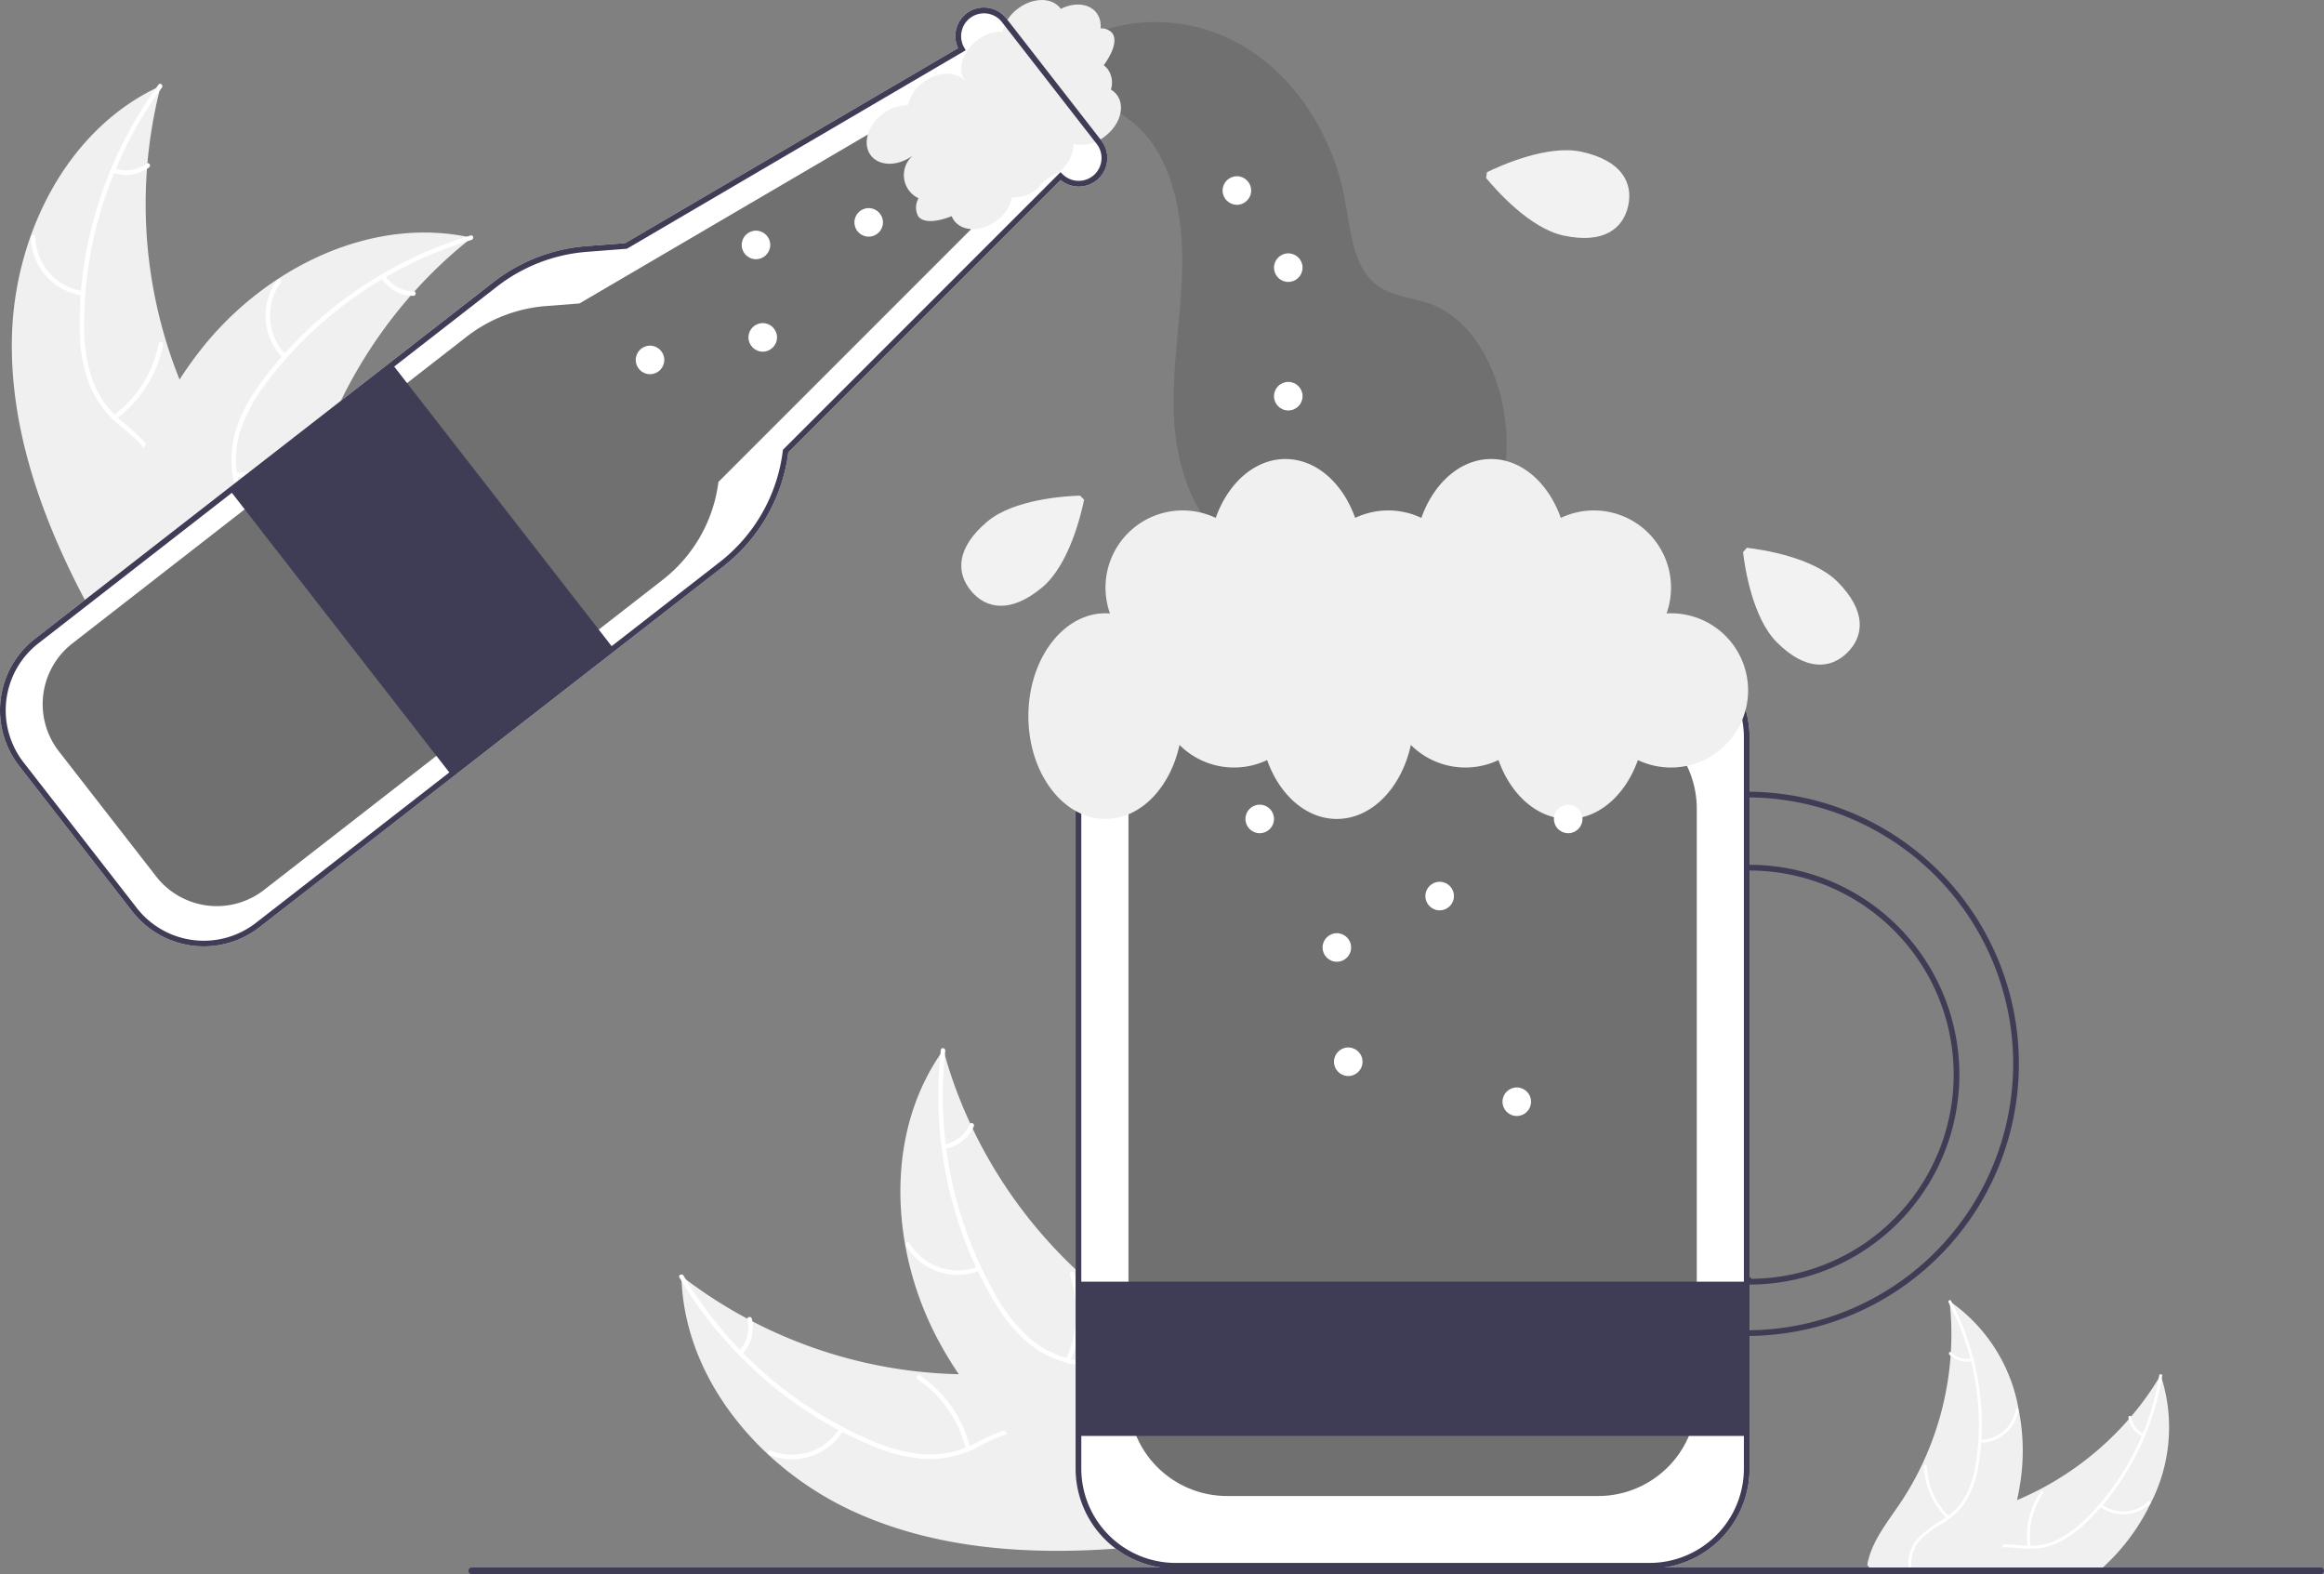 <svg xmlns="http://www.w3.org/2000/svg" width="252.448" height="170.987" viewBox="0 0 252.448 170.987">
  <rect x="0" y="0" width="252.448" height="170.987" fill="#808080" stroke="none"/>
  <g id="undraw_beer_xg5f" transform="translate(0.006 0)">
    <path id="Path_931" data-name="Path 931" d="M450.347,646.687c-10.084-4.642-18.362-14.436-18.6-25.534a51.149,51.149,0,0,0,33.469,10.632c4.651-.216,9.8-.941,13.536,1.839a11.434,11.434,0,0,1,4.087,7.426,33.959,33.959,0,0,1-.081,8.665l.27.671C472,651.6,460.431,651.329,450.347,646.687Z" transform="translate(-357.731 -482.559)" fill="#f0f0f0"/>
    <path id="Path_932" data-name="Path 932" d="M431.421,620.75a43.719,43.719,0,0,0,20.158,17.809,18.824,18.824,0,0,0,5.683,1.581,10.8,10.8,0,0,0,5.586-1.043,22.345,22.345,0,0,1,5.007-2.049,6.611,6.611,0,0,1,5.242,1.327,17.177,17.177,0,0,1,4.258,5.347c1.28,2.194,2.574,4.494,4.735,5.941.262.175-.025.571-.287.4-3.76-2.517-4.835-7.285-7.956-10.388a6.7,6.7,0,0,0-5.462-2.211,17.338,17.338,0,0,0-5.122,1.983,11.522,11.522,0,0,1-5.424,1.223,17.4,17.4,0,0,1-5.723-1.357,42.415,42.415,0,0,1-11.346-6.855,44.494,44.494,0,0,1-9.8-11.507C430.813,620.678,431.262,620.482,431.421,620.75Z" transform="translate(-357.172 -482.194)" fill="#fff"/>
    <path id="Path_933" data-name="Path 933" d="M470.243,674.265a6.559,6.559,0,0,1-8.06,2.678c-.292-.119-.121-.577.171-.458a6.074,6.074,0,0,0,7.493-2.506C470.009,673.708,470.4,674,470.243,674.265Z" transform="translate(-378.618 -518.921)" fill="#fff"/>
    <path id="Path_934" data-name="Path 934" d="M519.425,663.908a12.642,12.642,0,0,0-5.229-7.585c-.261-.176.026-.572.287-.4a13.15,13.15,0,0,1,5.426,7.9c.071.307-.412.383-.483.078Z" transform="translate(-414.526 -506.514)" fill="#fff"/>
    <path id="Path_935" data-name="Path 935" d="M451.826,639.17a3.713,3.713,0,0,0,.9-3.407c-.075-.306.409-.382.483-.077a4.161,4.161,0,0,1-.982,3.772.253.253,0,0,1-.342.055A.246.246,0,0,1,451.826,639.17Z" transform="translate(-371.546 -492.45)" fill="#fff"/>
    <path id="Path_936" data-name="Path 936" d="M513.077,541.981c.052.19.1.38.161.571A48.892,48.892,0,0,0,516,549.989c.084.187.171.375.26.559a51.547,51.547,0,0,0,11.215,15.31,50.06,50.06,0,0,0,5.931,4.762c2.893,1.981,6.188,3.9,8.2,6.639a8.57,8.57,0,0,1,.585.888L536.7,595.4c-.032.033-.06.067-.093.1l-.187.7c-.113-.066-.229-.138-.342-.2-.066-.038-.13-.08-.2-.119-.043-.027-.087-.054-.128-.075l-.04-.025c-.041-.022-.076-.046-.113-.066q-.974-.6-1.943-1.207s0,0-.007-.006a73.607,73.607,0,0,1-13.622-10.828c-.121-.125-.245-.251-.363-.384a47.77,47.77,0,0,1-4.9-6.06,42.241,42.241,0,0,1-2.214-3.654,35.115,35.115,0,0,1-3.612-10.368c-1.3-7.225-.276-14.785,3.82-20.763C512.864,542.282,512.968,542.133,513.077,541.981Z" transform="translate(-410.606 -427.951)" fill="#f0f0f0"/>
    <path id="Path_937" data-name="Path 937" d="M522.447,541.671a43.719,43.719,0,0,0,5.373,26.356,18.825,18.825,0,0,0,3.586,4.684,10.8,10.8,0,0,0,5.088,2.531,22.356,22.356,0,0,1,5.231,1.378,6.612,6.612,0,0,1,3.387,4.215,17.18,17.18,0,0,1,.181,6.833c-.3,2.523-.65,5.138.2,7.594.1.3-.364.441-.468.144-1.487-4.273.525-8.728-.1-13.084a6.7,6.7,0,0,0-3.03-5.053,17.34,17.34,0,0,0-5.284-1.5,11.521,11.521,0,0,1-5.067-2.289,17.4,17.4,0,0,1-3.752-4.529,42.413,42.413,0,0,1-4.932-12.3,44.494,44.494,0,0,1-.894-15.086C522.005,541.247,522.482,541.361,522.447,541.671Z" transform="translate(-419.77 -427.532)" fill="#fff"/>
    <path id="Path_938" data-name="Path 938" d="M518.288,612.379a6.559,6.559,0,0,1-8.048-2.715c-.161-.27.251-.534.413-.263a6.074,6.074,0,0,0,7.491,2.51C518.437,611.794,518.579,612.262,518.288,612.379Z" transform="translate(-411.844 -474.376)" fill="#fff"/>
    <path id="Path_939" data-name="Path 939" d="M566.39,629.137a12.642,12.642,0,0,0,.391-9.2c-.1-.3.365-.441.468-.144a13.15,13.15,0,0,1-.427,9.578C566.695,629.655,566.263,629.424,566.39,629.137Z" transform="translate(-450.583 -481.506)" fill="#fff"/>
    <path id="Path_940" data-name="Path 940" d="M523.413,569.9a3.713,3.713,0,0,0,2.766-2.182c.124-.29.556-.059.432.229a4.16,4.16,0,0,1-3.055,2.42.253.253,0,0,1-.306-.162A.246.246,0,0,1,523.413,569.9Z" transform="translate(-420.836 -445.608)" fill="#fff"/>
    <path id="Path_941" data-name="Path 941" d="M890.28,669.824a22.706,22.706,0,0,1-4.04,5.83q-.554.577-1.139,1.117c-.27.251-.546.5-.828.738H865.165c.016-.248.043-.493.081-.738a6.09,6.09,0,0,1,.816-2.24c1.588-2.556,4.855-3.341,7.7-4.312.68-.233,1.353-.487,2.014-.766.853-.357,1.691-.751,2.507-1.179a33.311,33.311,0,0,0,9.627-7.595c.087-.1.171-.2.254-.3a31.654,31.654,0,0,0,3.006-4.16c.068-.105.13-.214.2-.323.04.112.081.227.121.338A18.006,18.006,0,0,1,890.28,669.824Z" transform="translate(-656.679 -506.522)" fill="#f0f0f0"/>
    <path id="Path_942" data-name="Path 942" d="M901.83,655.689c-.016.1-.031.2-.049.295a28.568,28.568,0,0,1-1.815,6.242,28.907,28.907,0,0,1-1.3,2.705,28.545,28.545,0,0,1-3.292,4.806c-.068.081-.14.161-.208.242q-.81.926-1.7,1.762a11.3,11.3,0,0,1-3.118,2.172,7.1,7.1,0,0,1-2.972.571c-.192,0-.385-.009-.58-.022-.782-.05-1.582-.155-2.37-.133a5.061,5.061,0,0,0-1.179.155,4.076,4.076,0,0,0-2.467,2.038,5.773,5.773,0,0,0-.295.586c-.022.05-.043.1-.062.152h-.341a6.572,6.572,0,0,1,.335-.738c.065-.127.137-.251.211-.372a4.278,4.278,0,0,1,2.839-2.038,5.805,5.805,0,0,1,1.086-.1c.8-.012,1.61.1,2.411.143.084,0,.168.009.251.009.105,0,.214,0,.319,0a6.805,6.805,0,0,0,3.034-.71,12.272,12.272,0,0,0,3.044-2.3c.481-.475.943-.971,1.384-1.483.022-.022.04-.043.059-.065a27.96,27.96,0,0,0,4.555-7.356c.043-.1.084-.192.124-.289a28.376,28.376,0,0,0,1.728-6c.019-.1.034-.2.049-.292C901.545,655.478,901.861,655.49,901.83,655.689Z" transform="translate(-666.97 -506.274)" fill="#fff"/>
    <path id="Path_943" data-name="Path 943" d="M928.158,700.517a4.239,4.239,0,0,0,5.481-.3c.147-.141-.064-.376-.212-.235a3.925,3.925,0,0,1-5.1.269C928.167,700.127,928,700.394,928.158,700.517Z" transform="translate(-700.084 -536.902)" fill="#fff"/>
    <path id="Path_944" data-name="Path 944" d="M903.253,702.488a8.171,8.171,0,0,1,1.347-5.8c.115-.168-.151-.338-.266-.17a8.5,8.5,0,0,0-1.389,6.038C902.975,702.757,903.283,702.688,903.253,702.488Z" transform="translate(-682.675 -534.495)" fill="#fff"/>
    <path id="Path_945" data-name="Path 945" d="M940.022,672.072a2.4,2.4,0,0,1-1.346-1.837c-.027-.2-.336-.133-.309.068a2.689,2.689,0,0,0,1.484,2.035.163.163,0,0,0,.218-.048A.159.159,0,0,0,940.022,672.072Z" transform="translate(-707.17 -516.331)" fill="#fff"/>
    <path id="Path_946" data-name="Path 946" d="M863.67,648.883c-.112.918-.267,1.821-.465,2.718v0a30.833,30.833,0,0,1-1.514,4.806v0c-.04.109-.084.211-.127.313-.307.742-.639,1.471-.993,2.193-.121.248-.245.493-.372.738h-12.45l-.6-.738-.211-.261a5.5,5.5,0,0,1,.143-.673c.558-2.125,2.085-4.058,3.357-5.935a32.225,32.225,0,0,0,2.435-4.269,33.268,33.268,0,0,0,3.118-11.861c.009-.133.016-.267.022-.4a31.77,31.77,0,0,0-.1-5.125v-.006c-.012-.124-.025-.251-.04-.375.1.068.2.13.295.2h0v0h0a18.022,18.022,0,0,1,7.21,11.551c0,.009,0,.019.006.028A22.792,22.792,0,0,1,863.67,648.883Z" transform="translate(-644.105 -488.672)" fill="#f0f0f0"/>
    <path id="Path_947" data-name="Path 947" d="M869.246,644.745c-.006.105-.012.208-.022.313-.059.816-.155,1.629-.292,2.432a11.309,11.309,0,0,1-1.185,3.611,7.075,7.075,0,0,1-2.029,2.243q-.233.177-.475.335a11.226,11.226,0,0,0-2.823,2.153,3.933,3.933,0,0,0-.776,2.777,5.41,5.41,0,0,0,.1.738h-.319a5.788,5.788,0,0,1-.09-.608q0-.065-.009-.13a4.252,4.252,0,0,1,1.049-3.208,14.446,14.446,0,0,1,2.817-2.069c.071-.047.14-.1.208-.146.087-.059.174-.124.258-.189a6.7,6.7,0,0,0,1.995-2.392,12.153,12.153,0,0,0,1.046-3.664q.144-1.005.217-2.017c0-.031,0-.059,0-.09v0a28.17,28.17,0,0,0-.785-8.613c-.028-.1-.056-.2-.081-.3a28.267,28.267,0,0,0-2.231-5.83v-.006c-.046-.087-.09-.174-.137-.261-.1-.177.164-.36.258-.18.047.087.09.174.133.261h0v0a28.359,28.359,0,0,1,2.321,6.121,27.678,27.678,0,0,1,.58,2.9,28.536,28.536,0,0,1,.267,5.823Z" transform="translate(-654.018 -488.362)" fill="#fff"/>
    <path id="Path_948" data-name="Path 948" d="M885.971,671.237a4.239,4.239,0,0,0,4.2-3.54c.033-.2-.278-.261-.31-.06a3.925,3.925,0,0,1-3.91,3.284C885.744,670.92,885.769,671.235,885.971,671.237Z" transform="translate(-670.917 -514.537)" fill="#fff"/>
    <path id="Path_949" data-name="Path 949" d="M869.471,692.915a8.171,8.171,0,0,1-2.417-5.442c-.009-.2-.324-.179-.315.024a8.5,8.5,0,0,0,2.526,5.658C869.411,693.3,869.616,693.058,869.471,692.915Z" transform="translate(-657.765 -528.207)" fill="#fff"/>
    <path id="Path_950" data-name="Path 950" d="M877.945,648.421a2.4,2.4,0,0,1-2.18-.656c-.144-.145-.348.1-.206.24a2.689,2.689,0,0,0,2.41.731.163.163,0,0,0,.145-.17A.159.159,0,0,0,877.945,648.421Z" transform="translate(-663.815 -500.884)" fill="#fff"/>
    <path id="Path_951" data-name="Path 951" d="M197.3,231.652c.3-11.1,6.049-22.56,16.161-27.142a51.148,51.148,0,0,0,3.39,34.953c2.028,4.191,4.72,8.641,3.634,13.168a11.434,11.434,0,0,1-5.22,6.679,33.958,33.958,0,0,1-8,3.334l-.51.513C201.3,253.487,197,242.75,197.3,231.652Z" transform="translate(-196.006 -195.18)" fill="#f0f0f0"/>
    <path id="Path_952" data-name="Path 952" d="M229.965,204.2a43.718,43.718,0,0,0-8.444,25.538,18.827,18.827,0,0,0,.782,5.847,10.8,10.8,0,0,0,3.156,4.726,22.35,22.35,0,0,1,3.853,3.8,6.612,6.612,0,0,1,.842,5.341,17.178,17.178,0,0,1-3.241,6.018c-1.514,2.04-3.119,4.134-3.6,6.69-.058.31-.535.2-.477-.108.835-4.447,4.8-7.311,6.421-11.4a6.7,6.7,0,0,0-.116-5.891,17.339,17.339,0,0,0-3.838-3.929,11.522,11.522,0,0,1-3.258-4.506,17.4,17.4,0,0,1-1-5.8,42.415,42.415,0,0,1,1.84-13.128,44.493,44.493,0,0,1,6.726-13.533c.186-.253.542.082.358.334Z" transform="translate(-212.39 -194.676)" fill="#fff"/>
    <path id="Path_953" data-name="Path 953" d="M209.582,263.237a6.559,6.559,0,0,1-5.632-6.357c-.005-.315.483-.338.489-.023a6.074,6.074,0,0,0,5.251,5.9C210,262.8,209.892,263.28,209.582,263.237Z" transform="translate(-200.605 -231.131)" fill="#fff"/>
    <path id="Path_954" data-name="Path 954" d="M232.627,302.12a12.642,12.642,0,0,0,4.917-7.792c.059-.309.536-.2.477.108a13.15,13.15,0,0,1-5.133,8.1C232.634,302.72,232.374,302.305,232.627,302.12Z" transform="translate(-220.314 -257.004)" fill="#fff"/>
    <path id="Path_955" data-name="Path 955" d="M232.612,232.109a3.713,3.713,0,0,0,3.485-.517c.252-.189.512.225.261.414a4.16,4.16,0,0,1-3.854.581.253.253,0,0,1-.185-.293.246.246,0,0,1,.293-.185Z" transform="translate(-220.17 -213.826)" fill="#fff"/>
    <path id="Path_956" data-name="Path 956" d="M267.886,256.429c-.154.123-.308.246-.462.373a48.9,48.9,0,0,0-5.752,5.461c-.139.15-.278.3-.412.459a51.547,51.547,0,0,0-9.664,16.333,50.059,50.059,0,0,0-2.045,7.326c-.683,3.439-1.15,7.222-2.879,10.149a8.584,8.584,0,0,1-.586.887l-18.015,1.746c-.043-.017-.086-.029-.129-.046l-.716.1c.017-.13.036-.265.053-.4.009-.076.023-.152.032-.227.007-.05.015-.1.019-.147,0-.017.005-.034.008-.046,0-.046.012-.088.017-.13.11-.753.223-1.507.345-2.261,0,0,0,0,0-.009a73.6,73.6,0,0,1,4.6-16.783c.068-.16.134-.324.21-.485a47.768,47.768,0,0,1,3.643-6.892,42.235,42.235,0,0,1,2.489-3.473,35.116,35.116,0,0,1,8.111-7.4c6.131-4.038,13.484-6.07,20.591-4.655C267.526,256.352,267.7,256.389,267.886,256.429Z" transform="translate(-216.661 -230.603)" fill="#f0f0f0"/>
    <path id="Path_957" data-name="Path 957" d="M267.954,257.332a43.718,43.718,0,0,0-22.118,15.307,18.826,18.826,0,0,0-2.9,5.139,10.8,10.8,0,0,0-.325,5.674,22.35,22.35,0,0,1,.79,5.352,6.612,6.612,0,0,1-2.543,4.772,17.179,17.179,0,0,1-6.211,2.854c-2.437.717-4.98,1.423-6.9,3.175-.233.212-.549-.162-.316-.373,3.344-3.048,8.231-2.95,11.991-5.238a6.7,6.7,0,0,0,3.454-4.774,17.339,17.339,0,0,0-.7-5.448,11.523,11.523,0,0,1,.111-5.559,17.4,17.4,0,0,1,2.688-5.231,42.415,42.415,0,0,1,9.373-9.374,44.493,44.493,0,0,1,13.518-6.756c.3-.091.383.392.084.482Z" transform="translate(-216.747 -231.273)" fill="#fff"/>
    <path id="Path_958" data-name="Path 958" d="M288.029,280.8a6.559,6.559,0,0,1-.67-8.467c.185-.255.589.021.4.276a6.074,6.074,0,0,0,.639,7.875C288.626,280.707,288.251,281.021,288.029,280.8Z" transform="translate(-257.281 -241.891)" fill="#fff"/>
    <path id="Path_959" data-name="Path 959" d="M275.045,332.415a12.642,12.642,0,0,0,8.617-3.261c.234-.211.549.162.316.373A13.15,13.15,0,0,1,275,332.9C274.689,332.9,274.732,332.41,275.045,332.415Z" transform="translate(-249.466 -281.11)" fill="#fff"/>
    <path id="Path_960" data-name="Path 960" d="M327.068,270.807a3.713,3.713,0,0,0,3.094,1.685c.315,0,.273.488-.041.488a4.161,4.161,0,0,1-3.427-1.857.253.253,0,0,1,.029-.345A.246.246,0,0,1,327.068,270.807Z" transform="translate(-285.231 -240.849)" fill="#fff"/>
    <path id="Path_961" data-name="Path 961" d="M632.1,498.733H580.6a10.87,10.87,0,0,1-10.857-10.857V408.449A10.87,10.87,0,0,1,580.6,397.592h51.5a10.87,10.87,0,0,1,10.857,10.857v79.426A10.87,10.87,0,0,1,632.1,498.733Z" transform="translate(-452.911 -328.358)" fill="#fff"/>
    <path id="Path_962" data-name="Path 962" d="M639.28,508.381H598.945a10.714,10.714,0,0,1-10.7-10.7V433.717a10.714,10.714,0,0,1,10.7-10.7H639.28a10.714,10.714,0,0,1,10.7,10.7v63.961A10.715,10.715,0,0,1,639.28,508.381Z" transform="translate(-465.672 -345.894)" fill="#707070"/>
    <rect id="Rectangle_72" data-name="Rectangle 72" width="72.598" height="16.753" transform="translate(117.288 139.208)" fill="#3f3d56"/>
    <path id="Path_963" data-name="Path 963" d="M207.517,275.276,195.223,259.47a9.844,9.844,0,0,1,1.727-13.814l49.792-38.727a18.8,18.8,0,0,1,10.115-3.915l4.2-.325,36.161-21.18a3.1,3.1,0,0,1,5.267-3.2l10.286,13.224a3.1,3.1,0,0,1-4.411,4.306l-29.58,29.58a18.723,18.723,0,0,1-7.117,12.434L221.331,277A9.844,9.844,0,0,1,207.517,275.276Z" transform="translate(-193.155 -176.283)" fill="#fff"/>
    <path id="Path_964" data-name="Path 964" d="M632.1,498.733H580.6a10.87,10.87,0,0,1-10.857-10.857V408.449A10.87,10.87,0,0,1,580.6,397.592h51.5a10.87,10.87,0,0,1,10.857,10.857v79.426A10.87,10.87,0,0,1,632.1,498.733ZM580.6,398.212a10.249,10.249,0,0,0-10.237,10.237v79.426A10.249,10.249,0,0,0,580.6,498.112h51.5a10.249,10.249,0,0,0,10.237-10.237V408.449A10.249,10.249,0,0,0,632.1,398.212Z" transform="translate(-452.911 -328.358)" fill="#3f3d56"/>
    <path id="Path_965" data-name="Path 965" d="M569.03,183.543a18.661,18.661,0,0,1,17.222,1.623c5.2,3.336,9.068,9.347,10.361,16.085.634,3.3.863,7.144,3.173,9.2,1.692,1.506,4,1.545,6.033,2.273,6.022,2.153,9.13,10.51,8.253,17.768S609.29,244,605.1,249.474c1.333-2.941-.4-6.754-2.929-8.3s-5.547-1.413-8.4-1.158-5.818.579-8.475-.645c-4.54-2.092-6.838-8.152-7.181-13.818s.79-11.313.871-16.992-1.18-11.9-5.1-15.283c-1.8-1.555-4.036-2.385-5.715-4.121s-2.579-5.031-1.011-6.9" transform="translate(-450.57 -179.761)" fill="#707070"/>
    <path id="Path_966" data-name="Path 966" d="M623.021,351.888c-.162,0-.323.006-.483.015a8.379,8.379,0,0,0-11.489-10.374c-1.343-3.779-4.229-6.394-7.573-6.394s-6.231,2.615-7.574,6.394a8.388,8.388,0,0,0-7.191,0c-1.343-3.779-4.229-6.394-7.574-6.394s-6.231,2.615-7.573,6.394a8.379,8.379,0,0,0-11.487,10.379c-.161-.012-.322-.02-.485-.02-4.626,0-8.377,5-8.377,11.169s3.75,11.169,8.377,11.169c3.81,0,7.024-3.393,8.04-8.036a8.38,8.38,0,0,0,9.516,1.642c1.343,3.779,4.229,6.394,7.573,6.394,3.81,0,7.024-3.393,8.04-8.036a8.38,8.38,0,0,0,9.516,1.642c1.343,3.779,4.229,6.394,7.574,6.394s6.231-2.615,7.573-6.394a8.377,8.377,0,1,0,3.6-15.944Z" transform="translate(-441.511 -285.278)" fill="#f0f0f0"/>
    <circle id="Ellipse_1" data-name="Ellipse 1" cx="1.551" cy="1.551" r="1.551" transform="translate(135.282 87.397)" fill="#fff"/>
    <circle id="Ellipse_2" data-name="Ellipse 2" cx="1.551" cy="1.551" r="1.551" transform="translate(144.9 113.768)" fill="#fff"/>
    <circle id="Ellipse_3" data-name="Ellipse 3" cx="1.551" cy="1.551" r="1.551" transform="translate(154.828 95.773)" fill="#fff"/>
    <circle id="Ellipse_4" data-name="Ellipse 4" cx="1.551" cy="1.551" r="1.551" transform="translate(143.659 101.358)" fill="#fff"/>
    <circle id="Ellipse_5" data-name="Ellipse 5" cx="1.551" cy="1.551" r="1.551" transform="translate(163.205 118.111)" fill="#fff"/>
    <circle id="Ellipse_6" data-name="Ellipse 6" cx="1.551" cy="1.551" r="1.551" transform="translate(168.789 87.397)" fill="#fff"/>
    <path id="Path_967" data-name="Path 967" d="M804.742,510.707v-.62a28.937,28.937,0,1,0,0-57.875v-.621a29.558,29.558,0,0,1,0,59.116Z" transform="translate(-615.003 -365.604)" fill="#3f3d56"/>
    <path id="Path_968" data-name="Path 968" d="M804.525,522.78h-.31V522h.62v.16a22.174,22.174,0,1,0-.31-44.347v-.62a22.795,22.795,0,1,1,0,45.589Z" transform="translate(-614.639 -383.261)" fill="#3f3d56"/>
    <path id="Path_969" data-name="Path 969" d="M220.419,299.269,209.85,285.68a8.352,8.352,0,0,1,1.465-11.72l42.81-33.3a16.052,16.052,0,0,1,8.636-3.343l3.636-.282,33.518-19.632,9.011,11.585-27.431,27.431a15.987,15.987,0,0,1-6.082,10.654l-43.273,33.657A8.351,8.351,0,0,1,220.419,299.269Z" transform="translate(-203.461 -204.075)" fill="#707070"/>
    <path id="Path_970" data-name="Path 970" d="M519.074,190.065a4.044,4.044,0,0,0,3.456-.862c1.623-1.262,2.171-3.272,1.224-4.49a2.155,2.155,0,0,0-.629-.544,2.5,2.5,0,0,0-.35-2.231,2.134,2.134,0,0,0-.428-.413c1.068-1.478,1.468-2.8.918-3.506a1.565,1.565,0,0,0-1.267-.5,2.344,2.344,0,0,0-.447-1.7c-.8-1.028-2.409-1.158-3.868-.415-.018-.025-.032-.051-.051-.075-.947-1.217-3.03-1.181-4.653.082a4.325,4.325,0,0,0-1.621,2.464,4.325,4.325,0,0,0-2.787.965c-1.623,1.262-2.171,3.272-1.224,4.49.042.054.088.1.135.151l-.019.02c-.037-.058-.073-.116-.115-.171-.947-1.217-3.03-1.181-4.653.082a4.325,4.325,0,0,0-1.621,2.464,4.325,4.325,0,0,0-2.787.965c-1.623,1.262-2.171,3.272-1.224,4.49s3.03,1.181,4.653-.082a2.788,2.788,0,0,0,.518,4.724,1.977,1.977,0,0,0-.028,1.969c.55.707,1.929.644,3.624-.027a2.13,2.13,0,0,0,.295.516c.947,1.217,3.03,1.181,4.653-.082a4.326,4.326,0,0,0,1.621-2.464,4.326,4.326,0,0,0,2.787-.965,4.86,4.86,0,0,1,2.2-1.714A4.044,4.044,0,0,0,519.074,190.065Z" transform="translate(-402.459 -174.436)" fill="#f0f0f0"/>
    <path id="Path_971" data-name="Path 971" d="M207.517,275.276,195.223,259.47a9.844,9.844,0,0,1,1.727-13.814l49.792-38.727a18.8,18.8,0,0,1,10.115-3.915l4.2-.325,36.161-21.18a3.1,3.1,0,0,1,5.267-3.2l10.286,13.224a3.1,3.1,0,0,1-4.411,4.306l-29.58,29.58a18.723,18.723,0,0,1-7.117,12.434L221.331,277A9.844,9.844,0,0,1,207.517,275.276Zm94.478-96.582a2.481,2.481,0,0,0-4.1,2.777l.157.268L261.247,203.3l-4.342.336a18.181,18.181,0,0,0-9.782,3.786l-49.792,38.727a9.223,9.223,0,0,0-1.618,12.944l12.293,15.806a9.223,9.223,0,0,0,12.944,1.618l50.331-39.146a18.108,18.108,0,0,0,6.9-12.127l.013-.106,30.158-30.158.219.22a2.481,2.481,0,0,0,3.712-3.278Z" transform="translate(-193.155 -176.283)" fill="#3f3d56"/>
    <rect id="Rectangle_73" data-name="Rectangle 73" width="22.338" height="39.091" transform="translate(24.99 53.281) rotate(-37.875)" fill="#3f3d56"/>
    <path id="Path_972" data-name="Path 972" d="M275.121,316.7l23.619,30.367,17.143-13.333L292.264,303.37Z" transform="translate(-249.696 -263.369)" fill="#3f3d56"/>
    <circle id="Ellipse_7" data-name="Ellipse 7" cx="1.551" cy="1.551" r="1.551" transform="translate(92.806 22.603)" fill="#fff"/>
    <circle id="Ellipse_8" data-name="Ellipse 8" cx="1.551" cy="1.551" r="1.551" transform="translate(80.561 25.052)" fill="#fff"/>
    <circle id="Ellipse_9" data-name="Ellipse 9" cx="1.551" cy="1.551" r="1.551" transform="translate(81.296 35.093)" fill="#fff"/>
    <circle id="Ellipse_10" data-name="Ellipse 10" cx="1.551" cy="1.551" r="1.551" transform="translate(69.051 37.542)" fill="#fff"/>
    <circle id="Ellipse_11" data-name="Ellipse 11" cx="1.551" cy="1.551" r="1.551" transform="translate(132.801 19.142)" fill="#fff"/>
    <circle id="Ellipse_12" data-name="Ellipse 12" cx="1.551" cy="1.551" r="1.551" transform="translate(138.385 27.519)" fill="#fff"/>
    <circle id="Ellipse_13" data-name="Ellipse 13" cx="1.551" cy="1.551" r="1.551" transform="translate(138.385 41.48)" fill="#fff"/>
    <path id="Path_973" data-name="Path 973" d="M379.853,173.478Z" transform="translate(-262.008 -119.657)" fill="#f2f2f2"/>
    <path id="Path_974" data-name="Path 974" d="M542.619,347.945c-1.716.054-7.213.414-10.068,2.812-3.411,2.865-3.411,5.586-1.758,7.554s4.333,2.438,7.744-.427c2.892-2.429,4.192-7.887,4.522-9.494Z" transform="translate(-425.302 -294.114)" fill="#f2f2f2"/>
    <path id="Path_975" data-name="Path 975" d="M519.263,60.981Z" transform="translate(-358.167 -42.062)" fill="#f2f2f2"/>
    <path id="Path_976" data-name="Path 976" d="M713.482,230.04c1.092,1.325,4.738,5.454,8.381,6.247,4.353.947,6.506-.717,7.053-3.228s-.72-4.919-5.074-5.867c-3.69-.8-8.8,1.505-10.277,2.227Z" transform="translate(-552.056 -210.709)" fill="#f2f2f2"/>
    <path id="Path_977" data-name="Path 977" d="M610.106,191.619Z" transform="translate(-420.826 -132.169)" fill="#f2f2f2"/>
    <path id="Path_978" data-name="Path 978" d="M803.439,366.686c.2,1.705,1.035,7.15,3.671,9.788,3.149,3.151,5.86,2.916,7.678,1.1s2.055-4.527-1.094-7.679c-2.669-2.671-8.219-3.5-9.849-3.685Z" transform="translate(-614.104 -306.712)" fill="#f2f2f2"/>
    <path id="Path_979" data-name="Path 979" d="M558.727,723.553a.371.371,0,0,1-.372.369H357.534a.369.369,0,1,1,0-.738H558.355a.371.371,0,0,1,.372.369Z" transform="translate(-306.286 -552.936)" fill="#3f3d56"/>
  </g>
</svg>
